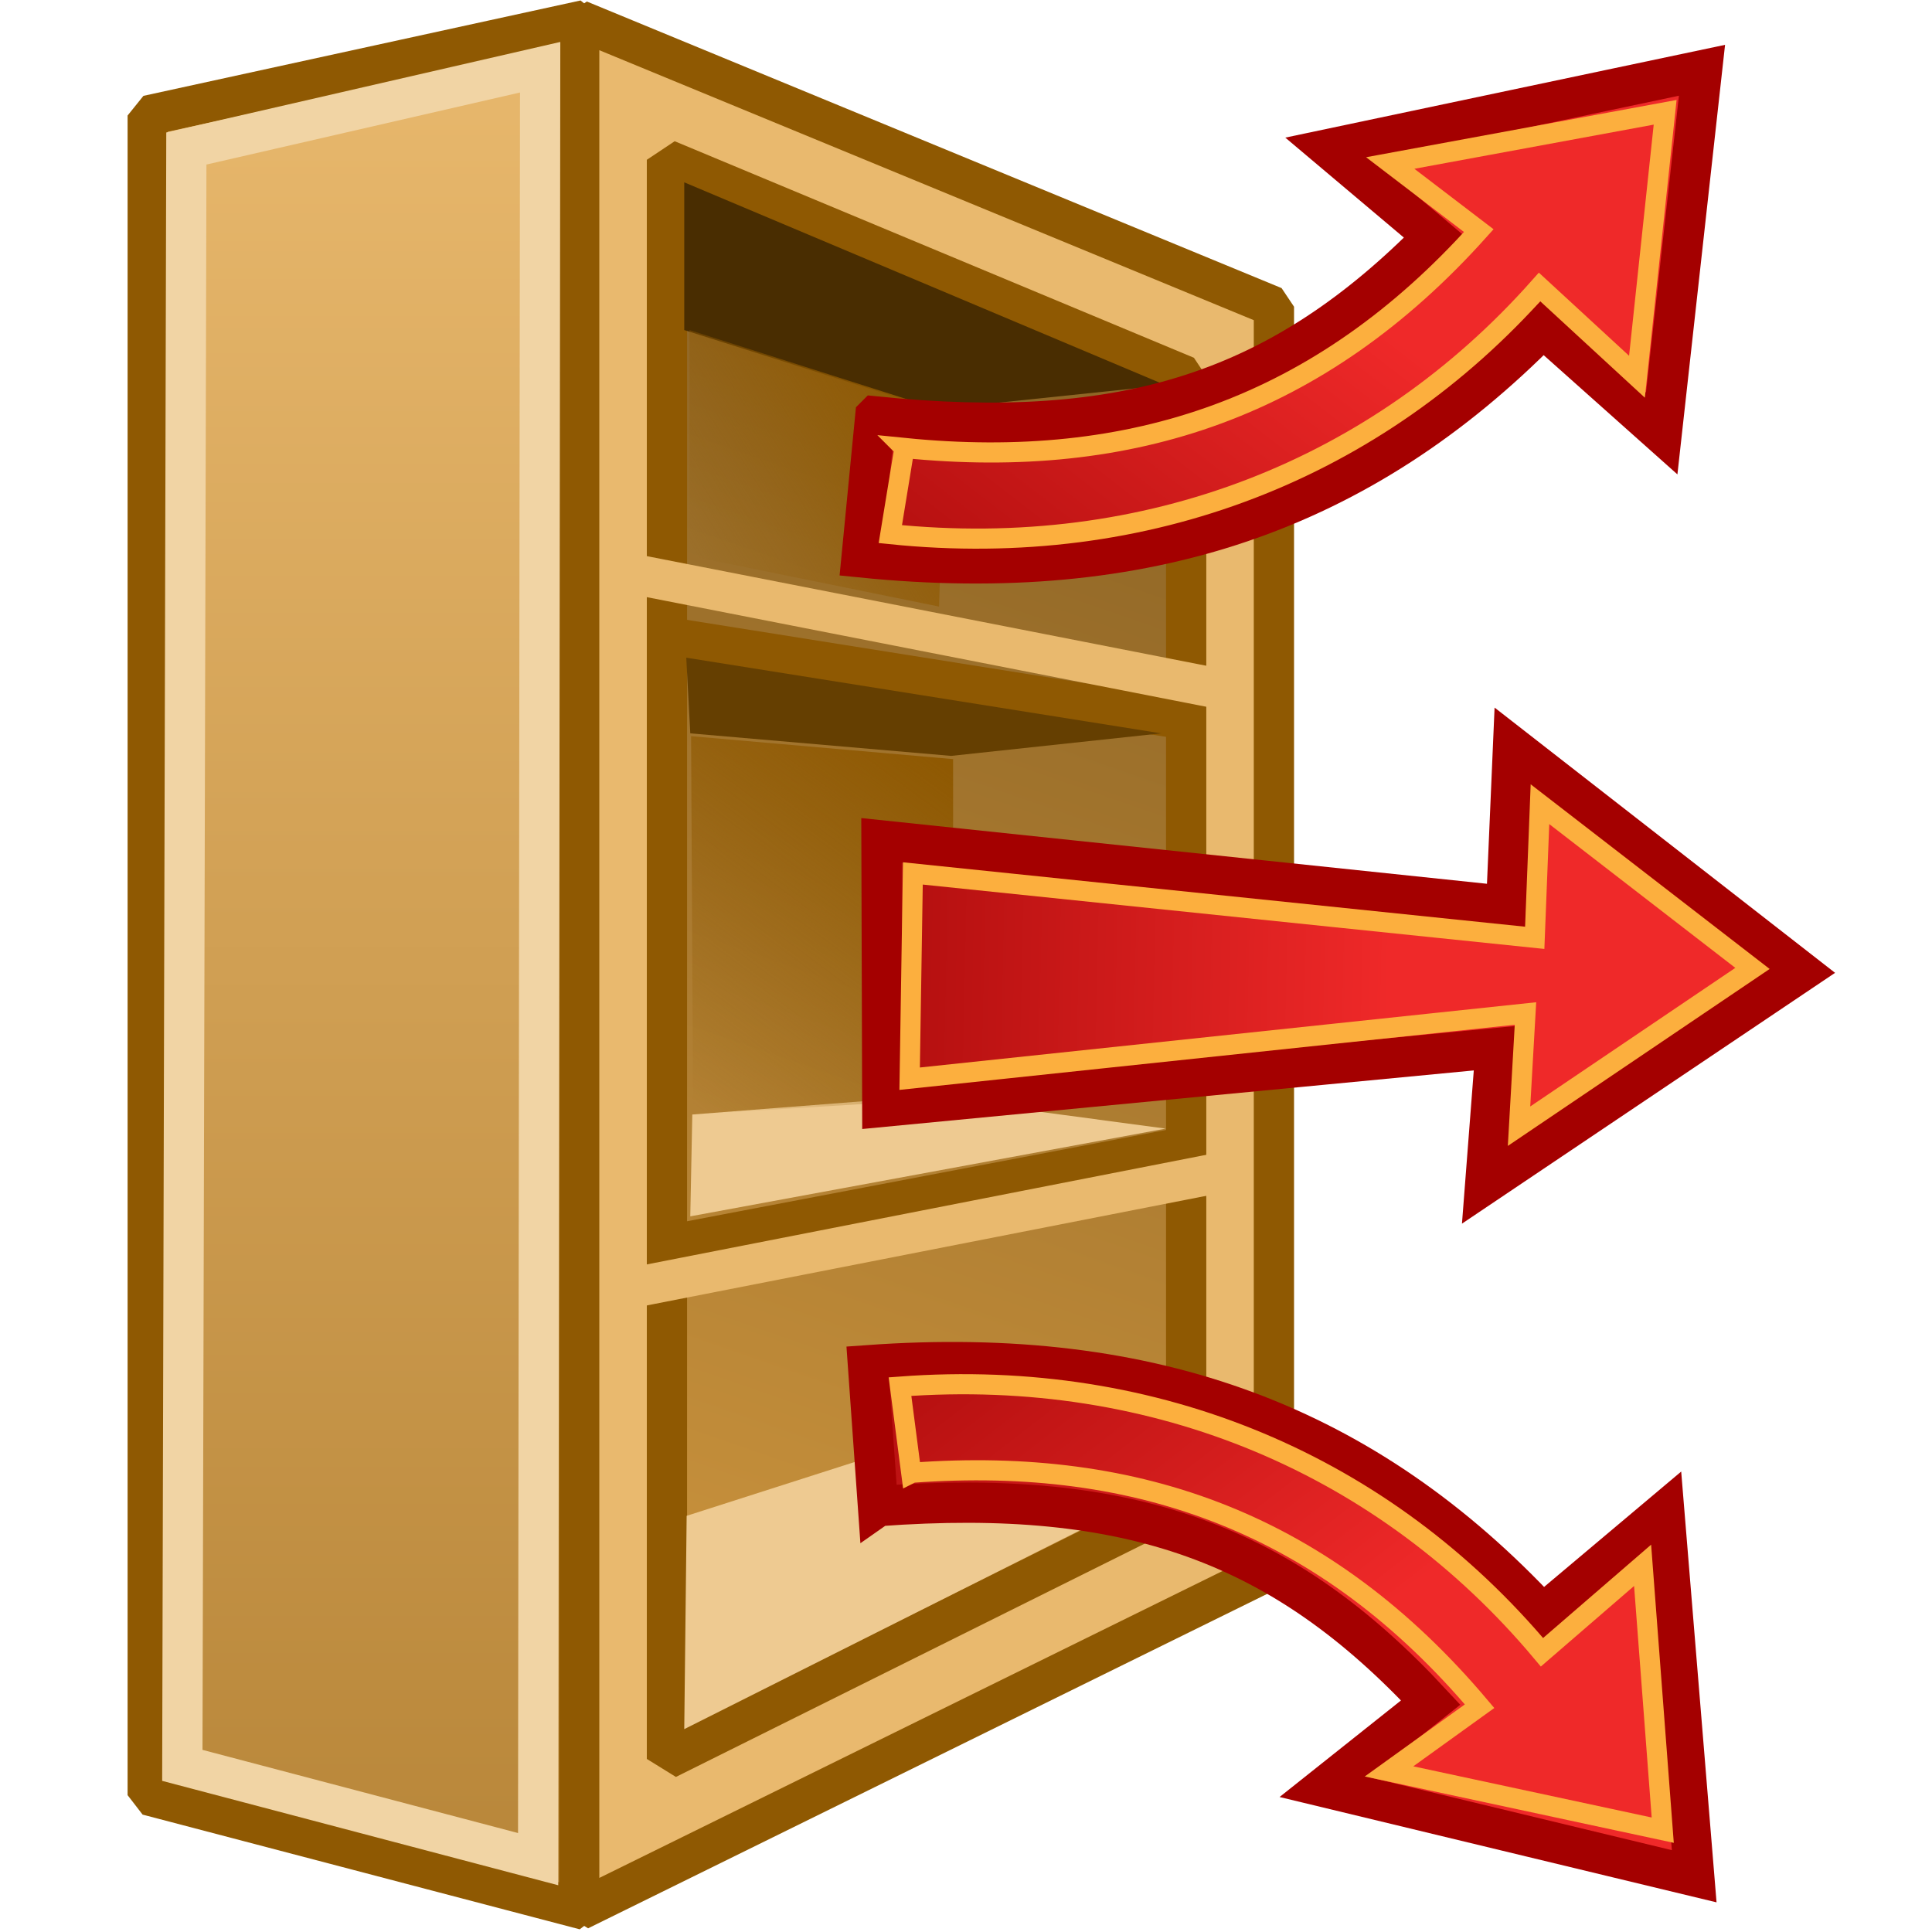 <svg xmlns="http://www.w3.org/2000/svg" width="48" height="48" xmlns:xlink="http://www.w3.org/1999/xlink"><defs><linearGradient id="e"><stop offset="0" stop-color="#af0d0d"/><stop offset="1" stop-color="#ef2929"/></linearGradient><marker orient="auto" overflow="visible"><path fill-rule="evenodd" stroke="#000" stroke-width=".2pt" d="M1.15 0L-.58 1v-2l1.73 1z"/></marker><marker orient="auto" overflow="visible"><path fill-rule="evenodd" stroke="#000" stroke-width=".4pt" d="M2.3 0l-3.45 2v-4L2.3 0z"/></marker><marker orient="auto" overflow="visible"><path fill-rule="evenodd" stroke="#000" stroke-width=".8pt" d="M4.62 0L-2.3 4v-8l6.92 4z"/></marker><linearGradient id="d"><stop offset="0" stop-color="#2e3436" stop-opacity=".523"/><stop offset="1" stop-color="#2e3436" stop-opacity="0"/></linearGradient><linearGradient id="c"><stop offset="0" stop-color="#8f5902"/><stop offset="1" stop-color="#8f5902" stop-opacity="0"/></linearGradient><linearGradient id="b"><stop offset="0" stop-color="#cd953e"/><stop offset="1" stop-color="#8e6525"/></linearGradient><linearGradient id="a"><stop offset="0" stop-color="#e9b96e"/><stop offset="1" stop-color="#b78538"/></linearGradient><linearGradient id="f" x1=".207" x2="47.793" y1="27.954" y2="27.954" xlink:href="#a" gradientUnits="userSpaceOnUse" gradientTransform="matrix(0 1.008 -1.008 0 37.27 -.201)"/><linearGradient id="g" x1="42.681" x2="9.874" y1="20.002" y2="8.637" xlink:href="#b" gradientUnits="userSpaceOnUse" gradientTransform="matrix(0 1.008 -1.008 0 37.27 -.201)"/><linearGradient id="h" x1="18.839" x2="25.102" y1="18.958" y2="27.393" xlink:href="#c" gradientUnits="userSpaceOnUse" gradientTransform="matrix(-1 0 0 1 42.272 0)"/><linearGradient id="i" x1="18.839" x2="24.698" y1="18.958" y2="22.645" xlink:href="#c" gradientUnits="userSpaceOnUse" gradientTransform="matrix(-1 0 0 1 42.07 -8.637)"/><linearGradient x1="40.507" x2="40.406" y1="43.555" y2="3.301" xlink:href="#d" gradientUnits="userSpaceOnUse" gradientTransform="matrix(-1 0 0 1 42.272 0)"/><linearGradient x1=".451" x2="13.321" y1="39.688" y2="39.188" xlink:href="#e" gradientUnits="userSpaceOnUse" gradientTransform="translate(20.899 -.253)"/><linearGradient id="j" x1=".498" x2="13.641" y1="24.234" y2="24.519" xlink:href="#e" gradientUnits="userSpaceOnUse" gradientTransform="translate(20.899 -.253)"/><linearGradient x1=".451" x2="13.321" y1="8.902" y2="9.045" xlink:href="#e" gradientUnits="userSpaceOnUse" gradientTransform="translate(20.899 -.253)"/><linearGradient id="k" x1=".451" x2="13.321" y1="8.902" y2="9.045" xlink:href="#e" gradientUnits="userSpaceOnUse" gradientTransform="translate(20.899 -.253)"/><linearGradient id="l" x1=".451" x2="13.321" y1="39.688" y2="39.188" xlink:href="#e" gradientUnits="userSpaceOnUse" gradientTransform="translate(20.899 -.253)"/></defs><g><path fill="url(#f)" fill-rule="evenodd" stroke="#8f5902" d="M14.53.5v46.95L3.67 44.6V2.87z" color="#000" stroke-linejoin="bevel" overflow="visible" enable-background="accumulate"/><path fill="#e9b96e" fill-rule="evenodd" stroke="#8f5902" d="M31.65 7.62v31.34l-17.26 8.5V.5z" color="#000" stroke-linejoin="bevel" overflow="visible" enable-background="accumulate"/><path fill="url(#g)" fill-rule="evenodd" stroke="#8f5902" d="M29.47 9.35v27.93l-12.9 6.42V3.97z" color="#000" stroke-linejoin="bevel" overflow="visible" enable-background="accumulate"/><path fill="none" stroke="#8f5902" d="M16.9 15.88l12.82 2.04"/><path fill="none" stroke="#8f5902" d="M29.4 28.5l-12.8 2.44"/><path fill="#eeca91" d="M28.96 36.95l-6.5-1.02-5.4 1.73-.06 5.3z"/><path fill="#492d01" d="M28.96 9.57l-5.74.6L17 8.2V4.53z"/><path fill="#653f01" d="M28.85 18.22l-5.22.56-6.48-.56-.1-1.88z"/><path fill="#eeca91" d="M28.96 28.04l-5.98-.8-5.78.45-.05 2.53z" color="#000" overflow="visible" enable-background="accumulate"/><path fill="none" stroke="#e9b96e" d="M30.48 29.1L15.68 32"/><path fill="none" stroke="#e9b96e" d="M30.48 17.15l-14.8-2.9"/><path fill="none" stroke="#f1d4a4" d="M13.42 1.67l-.05 44.52-8.84-2.33.1-40.17z" color="#000" overflow="visible" enable-background="accumulate"/><path fill="url(#h)" d="M23.68 18.86v8.43l-6.46.4-.05-9.4z" color="#000" overflow="visible" enable-background="accumulate"/><path fill="url(#i)" d="M23.48 10.22l-.15 4.85-6.2-1.26V8.2z" color="#000" overflow="visible" enable-background="accumulate"/><path fill="url(#j)" stroke="#a40000" d="M21.92 27.5l-.02-6.62 15.52 1.63.17-3.94 7.15 5.57-7.84 5.27.26-3.37z" style="text-indent:0;text-align:start;line-height:normal;text-transform:none;block-progression:tb;-inkscape-font-specification:Sans" color="#000" overflow="visible" enable-background="accumulate" font-family="Sans"/><g color="#000" font-family="Sans"><path fill="url(#k)" stroke="#a40000" d="M24.84.73l-3 1.84c3.7 6.08 8.4 9.22 14.76 10.06l-.32 3.94 7.8-4.64-7.13-6.2-.18 3.37c-5.34-.7-8.67-3-11.93-8.37z" style="text-indent:0;text-align:start;line-height:normal;text-transform:none;block-progression:tb;-inkscape-font-specification:Sans" overflow="visible" enable-background="accumulate" transform="matrix(.603 -.798 .798 .603 6.185 29.728)"/><path fill="none" stroke="#fcaf3e" stroke-width=".5" d="M22.47 11.13l-.35 2.14c6.4.66 12.12-1.62 16.13-6.14l2.42 2.23.7-6.57-6.83 1.26 2.2 1.68c-3.93 4.38-8.6 5.97-14.27 5.4z" style="text-indent:0;text-align:start;line-height:normal;text-transform:none;block-progression:tb;-inkscape-font-specification:Sans" overflow="visible" enable-background="accumulate"/></g><path fill="none" stroke="#fcaf3e" stroke-width=".5" d="M22.6 26.8l.08-5.1 15.45 1.6.13-3.32 5.28 4.08-5.8 3.92.16-2.8z" style="text-indent:0;text-align:start;line-height:normal;text-transform:none;block-progression:tb;-inkscape-font-specification:Sans" color="#000" overflow="visible" enable-background="accumulate" font-family="Sans"/><g color="#000" font-family="Sans"><path fill="url(#l)" stroke="#a40000" d="M24.84 47.35l-3-1.83c3.7-6.08 8.4-9.22 14.76-10.06l-.32-3.94 7.8 4.64-7.13 6.2-.18-3.37c-5.34.7-8.67 2.97-11.93 8.35z" style="text-indent:0;text-align:start;line-height:normal;text-transform:none;block-progression:tb;-inkscape-font-specification:Sans" overflow="visible" enable-background="accumulate" transform="matrix(.58 .815 -.815 .58 45.996 -10.283)"/><path fill="none" stroke="#fcaf3e" stroke-width=".5" d="M22.64 36.6l-.28-2.15c6.4-.48 12.07 1.97 15.95 6.6l2.5-2.16.5 6.58-6.8-1.46 2.25-1.62c-3.8-4.5-8.43-6.22-14.1-5.8z" style="text-indent:0;text-align:start;line-height:normal;text-transform:none;block-progression:tb;-inkscape-font-specification:Sans" overflow="visible" enable-background="accumulate"/></g></g></svg>